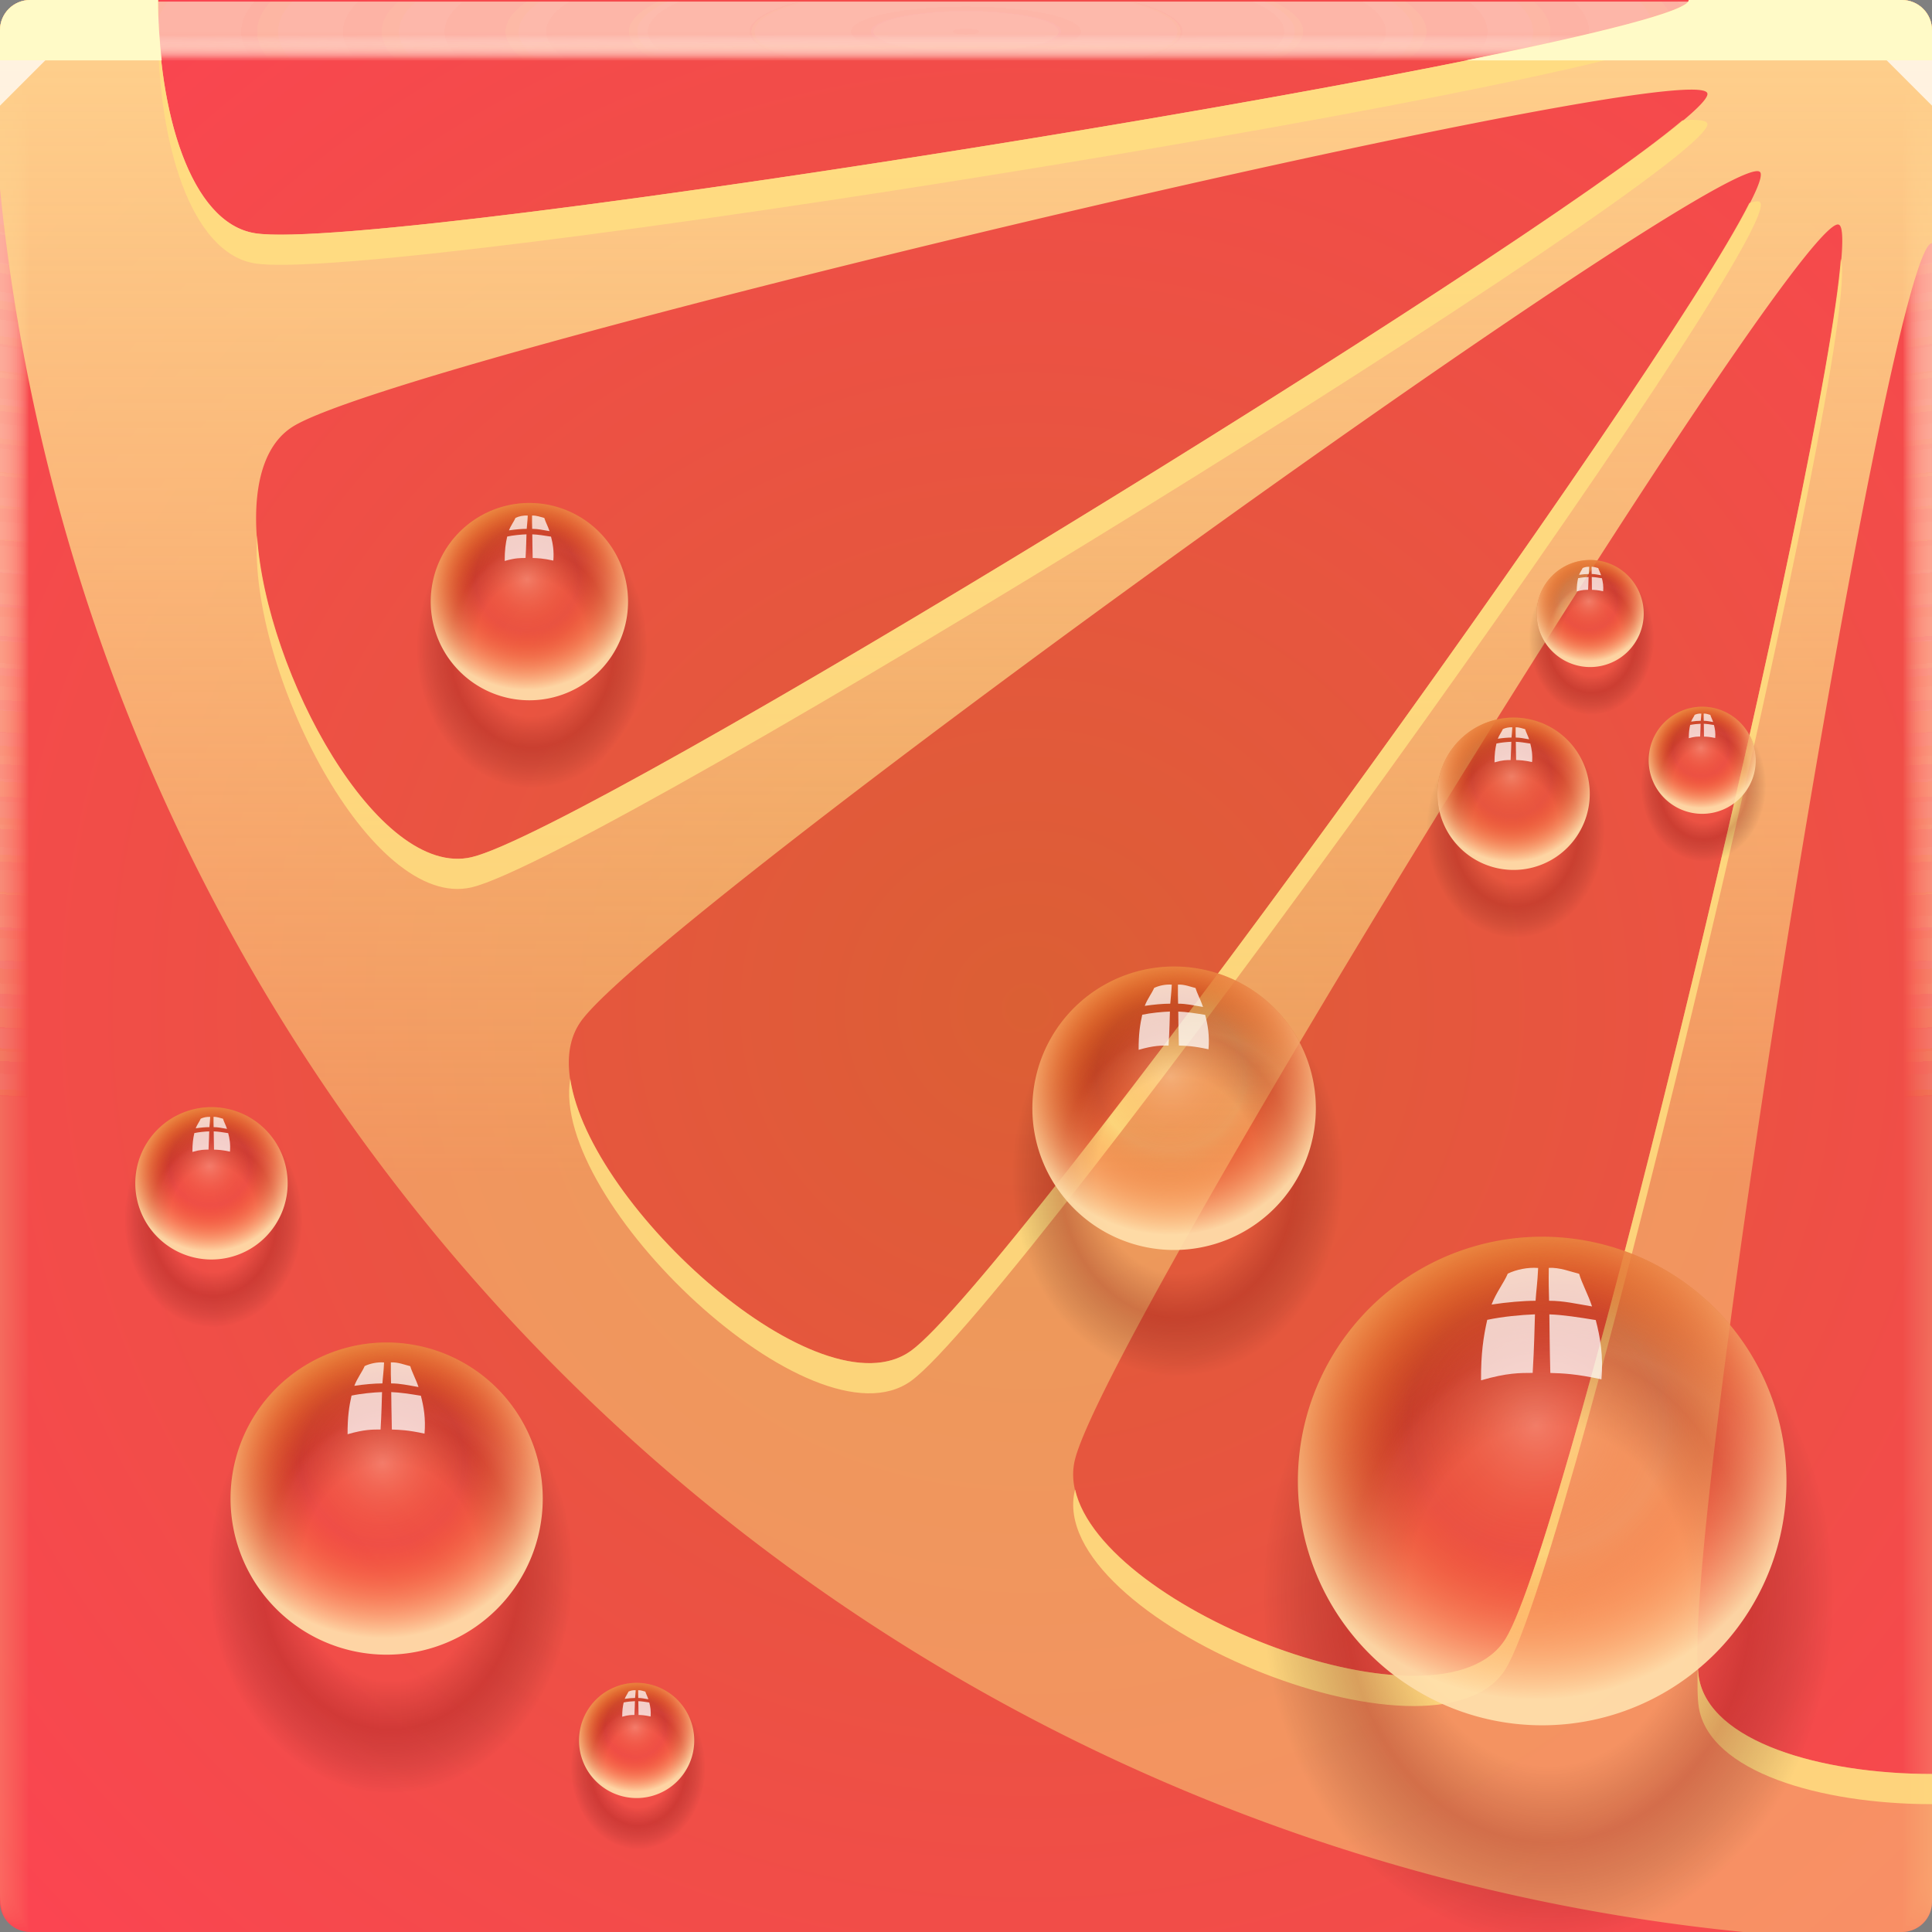 <?xml version="1.0" encoding="UTF-8"?>
<!-- Created with Inkscape (http://www.inkscape.org/) -->
<svg width="64" height="64" version="1.1" xmlns="http://www.w3.org/2000/svg" xmlns:cc="http://creativecommons.org/ns#" xmlns:dc="http://purl.org/dc/elements/1.1/" xmlns:rdf="http://www.w3.org/1999/02/22-rdf-syntax-ns#" xmlns:xlink="http://www.w3.org/1999/xlink">
	<rect width="100%" height="100%" fill="#808080" stroke="none"/>
	<defs>
		<radialGradient id="d" cx="32.874" cy="38.6" r="8.839" gradientTransform="matrix(1.3 0 0 1.3 -9.592 -10.223)" gradientUnits="userSpaceOnUse">
			<stop stop-color="#b62600" stop-opacity="0" offset="0"/>
			<stop stop-color="#b62900" stop-opacity="0" offset=".624"/>
			<stop stop-color="#dd7830" offset="1"/>
		</radialGradient>
		<radialGradient id="c" cx="31.908" cy="37.572" r="8.839" gradientTransform="matrix(1.17 0 0 1.42 -5.199 -11.614)" gradientUnits="userSpaceOnUse">
			<stop stop-color="#330000" stop-opacity="0" offset="0"/>
			<stop stop-color="#450000" stop-opacity="0" offset=".49"/>
			<stop stop-color="#6e0000" stop-opacity=".248" offset=".71"/>
			<stop stop-color="#000000" stop-opacity="0" offset="1"/>
		</radialGradient>
		<radialGradient id="e" cx="31.679" cy="36.026" r="8.839" gradientTransform="matrix(1.121 -2.0163e-8 2.0163e-8 1.121 -3.83 -4.828)" gradientUnits="userSpaceOnUse">
			<stop stop-color="#ffcdad" stop-opacity=".349" offset="0"/>
			<stop stop-color="#ff631d" stop-opacity="0" offset=".469"/>
			<stop stop-color="#ffdfab" stop-opacity=".923" offset="1"/>
		</radialGradient>
		<radialGradient id="radialGradient2160630-3" cx="29.897" cy="34.826" r="32" gradientTransform="matrix(-1.462 0 0 1.421 77.754 -16.092)" gradientUnits="userSpaceOnUse">
			<stop stop-color="#db5f34" offset="0"/>
			<stop stop-color="#fc4452" offset="1"/>
		</radialGradient>
		<radialGradient id="e-5-6-0-3-8" cx="35.574" cy="1.019" r="32" gradientTransform="matrix(0,1.125,-5.175,0,37.271,-38.97)" gradientUnits="userSpaceOnUse" xlink:href="#a-6-5"/>
		<linearGradient id="a-6-5">
			<stop stop-color="#ffbbae" stop-opacity=".226" offset="0"/>
			<stop stop-color="#ffa482" stop-opacity=".033" offset="1"/>
		</linearGradient>
		<radialGradient id="f-6-9-2-5-2" cx="35.574" cy="1.036" r="32" gradientTransform="matrix(0,1.125,-5.175,0,37.363,-38.97)" gradientUnits="userSpaceOnUse" xlink:href="#a-6-5"/>
		<radialGradient id="g-2-1-0-3-0" cx="35.574" cy="1.055" r="32" gradientTransform="matrix(0,1.125,-5.175,0,37.458,-38.97)" gradientUnits="userSpaceOnUse" xlink:href="#a-6-5"/>
		<radialGradient id="h-2-5-5-2" cx="35.574" cy="1.071" r="32" gradientTransform="matrix(0,1.125,-5.175,0,37.544,-38.97)" gradientUnits="userSpaceOnUse" xlink:href="#a-6-5"/>
		<radialGradient id="i-7-52-6-3" cx="35.574" cy="1.091" r="32" gradientTransform="matrix(0,1.125,-5.175,0,37.648,-38.97)" gradientUnits="userSpaceOnUse" xlink:href="#a-6-5"/>
		<radialGradient id="j-0-9-2-7" cx="35.574" cy="1.113" r="32" gradientTransform="matrix(0,1.125,-5.175,0,37.758,-38.97)" gradientUnits="userSpaceOnUse" xlink:href="#a-6-5"/>
		<radialGradient id="k-9-0-9-5" cx="35.574" cy="1.135" r="32" gradientTransform="matrix(0,1.125,-5.175,0,37.875,-38.97)" gradientUnits="userSpaceOnUse" xlink:href="#a-6-5"/>
		<radialGradient id="l-3-28-1-9" cx="35.574" cy="1.159" r="32" gradientTransform="matrix(0,1.125,-5.175,0,38,-38.97)" gradientUnits="userSpaceOnUse" xlink:href="#a-6-5"/>
		<radialGradient id="m-6-38-2-2" cx="35.574" cy="1.18" r="32" gradientTransform="matrix(0,1.125,-5.175,0,38.107,-38.97)" gradientUnits="userSpaceOnUse" xlink:href="#a-6-5"/>
		<radialGradient id="n-0-0-7-2" cx="35.574" cy="1.208" r="32" gradientTransform="matrix(0,1.125,-5.175,0,38.252,-38.97)" gradientUnits="userSpaceOnUse" xlink:href="#a-6-5"/>
		<radialGradient id="o-6-40-0-8" cx="35.574" cy="1.239" r="32" gradientTransform="matrix(0,1.125,-5.175,0,38.411,-38.97)" gradientUnits="userSpaceOnUse" xlink:href="#a-6-5"/>
		<radialGradient id="p-2-9-9-9" cx="35.574" cy="1.273" r="32" gradientTransform="matrix(0,1.125,-5.175,0,38.587,-38.97)" gradientUnits="userSpaceOnUse" xlink:href="#a-6-5"/>
		<radialGradient id="q-6-1-3-7" cx="35.574" cy="1.304" r="32" gradientTransform="matrix(0,1.125,-5.175,0,38.75,-38.97)" gradientUnits="userSpaceOnUse" xlink:href="#a-6-5"/>
		<radialGradient id="r-1-9-6-3" cx="35.574" cy="1.346" r="32" gradientTransform="matrix(0,1.125,-5.175,0,38.966,-38.97)" gradientUnits="userSpaceOnUse" xlink:href="#a-6-5"/>
		<radialGradient id="s-8-6-0-6" cx="35.574" cy="1.393" r="32" gradientTransform="matrix(0,1.125,-5.175,0,39.208,-38.97)" gradientUnits="userSpaceOnUse" xlink:href="#a-6-5"/>
		<radialGradient id="t-7-25-6-1" cx="35.574" cy="1.439" r="32" gradientTransform="matrix(0,1.125,-5.175,0,39.446,-38.97)" gradientUnits="userSpaceOnUse" xlink:href="#a-6-5"/>
		<radialGradient id="u-9-4-2-2" cx="16.612" cy="1.481" r="32" gradientTransform="matrix(0 .013 -2.412 0 35.594 1.336)" gradientUnits="userSpaceOnUse">
			<stop stop-color="#ffddc7" stop-opacity=".604" offset="0"/>
			<stop stop-color="#ffffff" stop-opacity=".002" offset="1"/>
		</radialGradient>
		<linearGradient id="linearGradient91067" x1="31.26" x2="31.26" y1="2.158" y2="38.94" gradientUnits="userSpaceOnUse">
			<stop stop-color="#fece8b" offset="0"/>
			<stop stop-color="#fada7d" stop-opacity=".49" offset="1"/>
		</linearGradient>
	</defs>
	<g transform="translate(3.2081e-5)">
		<path d="m1 0c-0.554 0-1 0.446-1 1v62c0 0.554 0.446 1 1 1h62c0.554 0 1-0.446 1-1v-62c0-0.554-0.446-1-1-1z" fill="url(#radialGradient2160630-3)"/>
		<g transform="translate(-3.2081e-5)">
			<path d="m1 0.059c-0.554 0-1 0.446-1 1v62-0.224 0.224-62h1.752c19.15 2e-3 39.445 0 60.213 0h2.035v62-0.334 0.334-62c0.001-0.553-0.447-1.001-1-1z" fill="url(#e-5-6-0-3-8)"/>
			<path d="m1 0.059c-0.555-0.001-1.004 0.451-1 1.006v61.98-0.197c0-0.277 4e-3 -0.184 0.01 0.246 0.012 0.016 0.03-0.297 0.052-0.897v-61c0.072-9e-3 0.133-0.013 0.185-0.013 0.29-0.016 0.357-0.032 0.774-0.044 0.246-0.011 0.496-0.019 0.747-0.019 19.183 2e-3 39.392 0 60.2 0 0.346 0 0.689 0.012 1.023 0.03 0.268 0.01 0.389 0.02 0.52 0.033 0.106 0 0.22 0.01 0.427 0.028v60.744c0.027 0.754 0.05 1.148 0.059 1.123l3e-3 -0.334v0.286-61.762c0-0.143 0-0.22-2e-3 -0.224-0.005-0.552-0.46-0.995-1.012-0.986h-61.986" fill="url(#f-6-9-2-5-2)"/>
			<path d="m1 0.059c-0.555-0.001-1.004 0.451-1 1.006v61.966-0.169c0-0.245 8e-3 -0.145 0.021 0.266 0.022 0.034 0.06-0.247 0.104-0.807v-60.988c0.056-0.015 0.115-0.023 0.173-0.025 0.27-0.031 0.341-0.064 0.743-0.088 0.242-0.022 0.492-0.037 0.742-0.037 19.217 2e-3 39.34 0 60.187 0 0.347 0 0.69 0.024 1.013 0.06 0.256 0.02 0.372 0.042 0.494 0.065 0.1 0 0.206 0.02 0.398 0.057v60.731c0.055 0.703 0.102 1.052 0.119 1.003 4e-3 -0.154 6e-3 -0.265 6e-3 -0.333v0.237-61.748c0-0.139 0-0.215-3e-3 -0.224-0.011-0.468-0.347-0.864-0.807-0.952-0.071-0.014-0.144-0.021-0.217-0.02h-61.973" fill="url(#g-2-1-0-3-0)"/>
			<path d="m1 0.059c-0.555-0.001-1.004 0.45-1 1.005v61.953-0.14c0-0.213 0.012-0.107 0.031 0.287 0.034 0.05 0.091-0.198 0.156-0.718v-60.974c0.051-0.022 0.105-0.035 0.16-0.037 0.252-0.048 0.327-0.097 0.715-0.132 0.238-0.034 0.487-0.056 0.737-0.056 19.25 2e-3 39.286 0 60.173 0 0.348 0 0.688 0.036 1.001 0.09 0.244 0.029 0.356 0.062 0.47 0.098 0.091 0 0.19 0.03 0.37 0.085v60.718c0.082 0.653 0.151 0.957 0.176 0.884 7e-3 -0.152 0.01-0.262 0.01-0.333v0.188-61.734c0-0.135 0-0.21-4e-3 -0.224-0.017-0.467-0.359-0.859-0.819-0.94-0.072-0.014-0.144-0.02-0.217-0.018h-61.96" fill="url(#h-2-5-5-2)"/>
			<path d="m1 0.059c-0.555-0.001-1.004 0.45-1 1.005v61.939-0.113c0-0.18 0.015-0.068 0.042 0.308 0.045 0.067 0.121-0.149 0.208-0.629v-60.96c0.044-0.029 0.095-0.046 0.148-0.05 0.232-0.063 0.311-0.128 0.684-0.176 0.234-0.044 0.483-0.074 0.732-0.074 19.284 2e-3 39.234 0 60.16 0 0.35 0 0.689 0.048 0.991 0.12 0.232 0.039 0.34 0.083 0.444 0.13 0.085 0 0.176 0.04 0.341 0.114v60.704c0.11 0.603 0.203 0.862 0.236 0.764 0.008-0.111 0.013-0.222 0.014-0.333v0.14-61.721c0-0.13-2e-3 -0.206-6e-3 -0.224-0.024-0.466-0.37-0.852-0.83-0.927-0.073-0.013-0.146-0.019-0.22-0.017h-61.944" fill="url(#i-7-52-6-3)"/>
			<path d="m1 0.059c-0.554-0.001-1.003 0.45-1 1.004v61.926-0.084c0-0.148 0.02-0.029 0.052 0.328 0.056 0.084 0.152-0.099 0.26-0.539v-60.949c0.053-0.04 0.097-0.061 0.136-0.061 0.212-0.08 0.297-0.16 0.655-0.22 0.23-0.056 0.477-0.093 0.727-0.093 19.317 2e-3 39.18 0 60.147 0 0.35 0 0.688 0.06 0.98 0.151 0.22 0.047 0.322 0.102 0.418 0.162 0.078 0 0.162 0.049 0.313 0.142v60.69c0.137 0.553 0.253 0.767 0.295 0.645 0.01-0.11 0.015-0.221 0.017-0.332v0.09-61.705c0-0.126-2e-3 -0.202-7e-3 -0.224-0.031-0.465-0.382-0.846-0.843-0.914-0.072-0.013-0.145-0.019-0.218-0.017h-61.932" fill="url(#j-0-9-2-7)"/>
			<path d="m1 0.059c-0.554-0.001-1.003 0.45-1 1.004v61.912-0.056c0-0.117 0.023 0.01 0.063 0.349 0.067 0.1 0.182-0.05 0.312-0.45v-60.935c0.048-0.049 0.088-0.074 0.123-0.074 0.193-0.095 0.282-0.192 0.626-0.264 0.225-0.067 0.472-0.11 0.721-0.11h60.133c0.352 0 0.688 0.071 0.97 0.18 0.144 0.033 0.279 0.099 0.393 0.194 0.07 0 0.147 0.059 0.284 0.17v60.68c0.164 0.502 0.304 0.671 0.354 0.524 0.014-0.14 0.02-0.25 0.02-0.331v0.042-61.695c0-0.121-2e-3 -0.197-9e-3 -0.224-0.037-0.464-0.393-0.84-0.854-0.902-0.072-0.012-0.145-0.016-0.218-0.014h-61.918" fill="url(#k-9-0-9-5)"/>
			<path d="m1 0.059c-0.554-0.001-1.003 0.45-1 1.004v61.898-0.029c0-0.084 0.027 0.049 0.073 0.37 0.079 0.117 0.212 0 0.365-0.36v-60.923c0.043-0.057 0.079-0.086 0.11-0.086 0.174-0.112 0.267-0.225 0.596-0.309 0.23-0.083 0.472-0.126 0.717-0.129 19.385 2e-3 39.075 0 60.12 0 0.353 0 0.687 0.084 0.958 0.211 0.141 0.041 0.268 0.119 0.368 0.227 0.063 0 0.132 0.068 0.256 0.199v60.665c0.192 0.452 0.354 0.576 0.413 0.404 0.014-0.11 0.022-0.22 0.024-0.33v-61.687c0-0.117-4e-3 -0.193-0.01-0.224-0.044-0.464-0.405-0.835-0.868-0.89-0.072-0.01-0.144-0.014-0.217-0.011h-61.905" fill="url(#l-3-28-1-9)"/>
			<path d="m1 0.059c-0.554-0.001-1.003 0.449-1 1.003v61.885c0-0.052 0.03 0.087 0.084 0.39 0.09 0.135 0.242 0.05 0.416-0.27v-60.911c0.038-0.063 0.07-0.097 0.099-0.097 0.154-0.127 0.251-0.257 0.566-0.352 0.217-0.089 0.463-0.148 0.711-0.148 19.418 2e-3 39.022 0 60.107 0 0.355 0 0.687 0.096 0.947 0.242 0.138 0.049 0.257 0.139 0.343 0.258 0.056 0 0.118 0.079 0.227 0.227v60.651c0.22 0.402 0.406 0.482 0.473 0.285 0.018-0.132 0.027-0.243 0.027-0.33v-61.721c0-0.113-4e-3 -0.188-0.012-0.224-0.05-0.463-0.416-0.828-0.879-0.877-0.072-0.01-0.145-0.014-0.218-0.011h-61.89" fill="url(#m-6-38-2-2)"/>
			<path d="m1 0.059c-0.554-0.001-1.003 0.449-1 1.003v61.899c0-0.02 0.035 0.126 0.094 0.41 0.101 0.152 0.273 0.1 0.468-0.18v-60.897c0.034-0.073 0.062-0.11 0.087-0.11 0.135-0.143 0.236-0.29 0.536-0.397 0.213-0.1 0.459-0.166 0.707-0.166 19.452 2e-3 38.969 0 60.093 0 0.356 0 0.687 0.108 0.936 0.272 0.134 0.06 0.246 0.162 0.317 0.29 0.05 0 0.103 0.089 0.2 0.256v60.64c0.246 0.352 0.455 0.386 0.531 0.165 0.02-0.128 0.03-0.239 0.03-0.33v-61.755c0-0.108-4e-3 -0.184-0.013-0.224-0.057-0.462-0.428-0.821-0.891-0.864-0.072-0.009-0.145-0.012-0.218-0.01h-61.877" fill="url(#n-0-0-7-2)"/>
			<path d="m1 0.059c-0.554-0.001-1.002 0.448-1 1.002v61.913c0 0.013 0.039 0.165 0.105 0.432 0.112 0.168 0.303 0.148 0.52-0.092v-60.882c0.029-0.081 0.053-0.123 0.074-0.123 0.116-0.159 0.222-0.321 0.507-0.44 0.215-0.117 0.456-0.181 0.701-0.185 19.486 2e-3 38.916 0 60.08 0 0.357 0 0.687 0.12 0.925 0.302 0.131 0.072 0.234 0.185 0.292 0.323 0.043 0 0.089 0.098 0.171 0.284v60.626c0.275 0.302 0.507 0.29 0.591 0.046 0.022-0.125 0.034-0.236 0.034-0.33v-61.791c0-0.104-5e-3 -0.18-0.016-0.224-0.063-0.461-0.439-0.815-0.903-0.852-0.072-0.008-0.145-0.011-0.218-8e-3h-61.863" fill="url(#o-6-40-0-8)"/>
			<path d="m1 0.059c-0.554-0.001-1.002 0.448-1 1.002v61.928c0 0.045 0.042 0.203 0.115 0.453 0.123 0.184 0.333 0.197 0.572-3e-3v-60.87c0.024-0.089 0.045-0.135 0.062-0.135 0.097-0.174 0.207-0.353 0.478-0.484 0.204-0.122 0.448-0.203 0.696-0.203 19.519 2e-3 38.863 0 60.067 0 0.335-0.002 0.659 0.116 0.914 0.332 0.15 0.103 0.224 0.225 0.267 0.355 0.035 0 0.073 0.108 0.142 0.313v60.612c0.302 0.251 0.557 0.196 0.65-0.074 0.023-0.109 0.035-0.219 0.037-0.33v-61.825c0-0.1-6e-3 -0.175-0.017-0.224-0.07-0.46-0.45-0.81-0.915-0.84-0.072-0.007-0.145-0.009-0.218-7e-3h-61.85" fill="url(#p-2-9-9-9)"/>
			<path d="m1 0.059c-0.554-0.001-1.002 0.448-1 1.002v61.942c0 0.077 0.046 0.242 0.126 0.473 0.134 0.201 0.363 0.246 0.624 0.086v-60.856c0.02-0.097 0.035-0.147 0.05-0.147 0.08-0.225 0.239-0.413 0.447-0.529 0.2-0.133 0.444-0.221 0.691-0.221 19.553 2e-3 38.811 0 60.053 0 0.36 0 0.686 0.144 0.903 0.362 0.123 0.098 0.208 0.235 0.242 0.388 0.028 0 0.059 0.118 0.114 0.341v60.598c0.33 0.2 0.608 0.1 0.709-0.194 0.026-0.117 0.04-0.228 0.04-0.329v-61.86c0-0.095-6e-3 -0.17-0.018-0.224-0.076-0.459-0.462-0.803-0.927-0.827-0.073-0.006-0.145-0.007-0.218-5e-3h-61.836" fill="url(#q-6-1-3-7)"/>
			<path d="m1 0.059c-0.553-0.001-1.002 0.448-1 1.001v61.956c0 0.11 0.05 0.281 0.136 0.494 0.146 0.218 0.394 0.296 0.677 0.176v-60.843c0.014-0.105 0.026-0.16 0.036-0.16 0.062-0.237 0.212-0.441 0.419-0.572 0.196-0.144 0.439-0.24 0.686-0.24 19.586 2e-3 38.758 0 60.04 0 0.36 0 0.685 0.156 0.892 0.392 0.117 0.112 0.193 0.26 0.216 0.42 0.021 0 0.044 0.128 0.086 0.37v60.585c0.356 0.15 0.658 5e-3 0.768-0.314 0.029-0.114 0.044-0.224 0.044-0.328v-61.895c0-0.09-7e-3 -0.166-0.02-0.224-0.083-0.458-0.474-0.797-0.94-0.814-0.072-0.005-0.145-0.006-0.217-5e-3h-61.823" fill="url(#r-1-9-6-3)"/>
			<path d="m1 0.059c-0.553-0.001-1.001 0.447-1 1v61.972c0 0.142 0.054 0.32 0.147 0.515 0.156 0.241 0.453 0.349 0.728 0.265v-60.83c0.01-0.114 0.018-0.172 0.025-0.172 0.044-0.248 0.184-0.47 0.389-0.617 0.192-0.155 0.434-0.258 0.68-0.258 19.62 2e-3 38.705 0 60.027 0 0.362 0 0.686 0.168 0.882 0.422 0.11 0.127 0.176 0.286 0.19 0.453 0.015 0 0.03 0.137 0.057 0.398v60.572c0.385 0.1 0.71-0.09 0.828-0.434 0.03-0.11 0.047-0.22 0.047-0.328v-61.93c0-0.086-7e-3 -0.161-0.021-0.224-0.09-0.457-0.485-0.791-0.951-0.802-0.073-0.003-0.146-0.004-0.219-2e-3h-61.809" fill="url(#s-8-6-0-6)"/>
			<path d="m1 0.059c-0.553-0.001-1.001 0.447-1 1v61.986c0 0.174 0.058 0.358 0.157 0.535 0.17 0.259 0.473 0.397 0.78 0.355v-60.816c5e-3 -0.122 0.01-0.185 0.013-0.185 0.028-0.259 0.158-0.496 0.36-0.66 0.187-0.166 0.429-0.277 0.675-0.277 19.653 2e-3 38.652 0 60.013 0 0.363 0 0.685 0.18 0.87 0.452 0.102 0.141 0.16 0.31 0.166 0.485 7e-3 0 0.015 0.147 0.028 0.427v60.558c0.412 0.05 0.76-0.186 0.887-0.553 0.033-0.106 0.05-0.217 0.05-0.328v-61.965c0.01-0.553-0.432-1.008-0.985-1.014-0.073-0.001-0.146-0.001-0.219 0h-61.795" fill="url(#t-7-25-6-1)"/>
			<path d="m1 0.059c-0.553-0.001-1.001 0.447-1 1v1h64v-0.998c0.001-0.553-0.447-1.001-1-1h-62z" fill="url(#u-9-4-2-2)"/>
		</g>
	</g>
	<path d="m1 0c-0.554 0-1 0.446-1 1v5.254a64.445 64.445 0 0 0 57.746 57.746h5.254c0.554 0 1-0.446 1-1v-4.234c-3.689 0-7.377-1.069-7.725-3.207-0.695-4.275 6.332-47.502 7.723-47.502 6.21e-4 0 0.001 0.002 2e-3 0.002v-7.059c-4.7e-5 -0.554-0.446-1-1-1h-7.059c1.8e-5 6.3478e-4 2e-3 0.001 2e-3 0.002 0 1.39-43.227 8.418-47.502 7.723-2.138-0.348-3.207-4.036-3.207-7.725zm54.984 2.969c0.342-0.004 0.539 0.035 0.572 0.115 0.532 1.284-36.716 24.317-40.932 25.311-4.216 0.994-9.596-11.991-5.912-14.27 3.454-2.136 41.137-11.102 46.271-11.156zm2.248 2.701c0.032 0.003 0.055 0.012 0.07 0.027 0.983 0.983-24.612 36.519-28.127 39.051s-13.455-7.409-10.924-10.924c2.492-3.46 36.966-28.316 38.98-28.154zm2.609 1.773c0.031-0.01 0.054-0.008 0.074 0 1.284 0.532-8.763 43.16-11.041 46.844s-15.263-1.696-14.27-5.912c0.978-4.15 23.313-40.31 25.236-40.932z" fill="url(#linearGradient91067)" stop-color="#000000" stroke-width="2px" style="-inkscape-stroke:none;paint-order:stroke fill markers"/>
	<path d="m1 0c-0.554 0-1 0.446-1 1v1c0-0.554 0.446-1 1-1h4.234c0 3.689 1.069 7.377 3.207 7.725 4.275 0.695 47.502-6.332 47.502-7.723 0 0-0.002-0.002-0.002-0.002h7.059c0.554 0 1 0.446 1 1v-1c-4.7e-5 -0.554-0.446-1-1-1h-7.059s0.002 0.002 0.002 0.002c0 1.39-43.227 8.418-47.502 7.723-2.138-0.348-3.207-4.036-3.207-7.725h-4.234zm54.984 3.969c-0.062 6.508e-4 -0.185 0.018-0.256 0.021-5.224 4.431-36.271 23.501-40.104 24.404-3.101 0.731-6.819-6.093-7.109-10.664-0.28 4.487 3.771 12.451 7.109 11.664 4.216-0.994 41.464-24.026 40.932-25.311-0.033-0.08-0.23-0.119-0.572-0.115zm2.248 2.701c-0.063-0.005-0.157 0.014-0.281 0.057-1.24e-4 2.472e-4 -0.002-2.472e-4 -0.002 0-2.905 5.817-24.557 35.705-27.773 38.021-2.997 2.159-10.662-4.75-11.285-9.012-0.683 4.05 8.039 12.35 11.285 10.012 3.514-2.531 29.11-38.068 28.127-39.051-0.015-0.015-0.038-0.025-0.07-0.027zm2.748 1.9c-0.487 6.585-9.024 42.352-11.105 45.717-2.107 3.406-13.362-0.938-14.26-4.945-0.002 0.009-0.008 0.024-0.01 0.033-0.994 4.216 11.991 9.596 14.27 5.912 2.225-3.598 11.855-44.327 11.105-46.717zm-4.738 46.59c-0.019 0.617-0.014 1.11 0.033 1.398 0.348 2.138 4.036 3.207 7.725 3.207v-1c-3.689 0-7.377-1.069-7.725-3.207-0.017-0.104-0.025-0.249-0.033-0.398z" fill="#ffdf80" fill-opacity=".841" stop-color="#000000" stroke-width="2px" style="-inkscape-stroke:none;paint-order:stroke fill markers"/>
	<path d="m0 1v2.5l2-2z" fill="#fffffe" fill-opacity=".74"/>
	<path d="m64 3.5-2-2 2-0.5z" fill="#fffffe" fill-opacity=".74"/>
	<path d="m1 0c-0.554 0-1 0.446-1 1v1h5.356c-0.072-0.655-0.121-1.324-0.121-2h-4.234zm54.941 0s0.002 0.002 0.002 0.002c0 0.361-2.986 1.109-7.385 1.998h15.441v-1c0-0.554-0.446-1-1-1h-7.059z" fill="#fffac7" stop-color="#000000" stroke-width="2px" style="-inkscape-stroke:none;paint-order:stroke fill markers"/>
	<g id="a" transform="matrix(.585 0 0 .585 -5.858 27.663)">
		<path d="m42.475 41.739a10.341 12.551 0 0 1-10.341 12.551 10.341 12.551 0 0 1-10.341-12.551 10.341 12.551 0 0 1 10.341-12.551 10.341 12.551 0 0 1 10.341 12.551z" color="#000000" fill="url(#c)" stroke-width="1.289"/>
		<path d="m40.747 37.572a8.839 8.839 0 0 1-8.839 8.839 8.839 8.839 0 0 1-8.839-8.839 8.839 8.839 0 0 1 8.839-8.839 8.839 8.839 0 0 1 8.839 8.839z" color="#000000" fill="url(#d)"/>
		<path d="m40.747 37.572a8.839 8.839 0 0 1-8.839 8.839 8.839 8.839 0 0 1-8.839-8.839 8.839 8.839 0 0 1 8.839-8.839 8.839 8.839 0 0 1 8.839 8.839z" color="#000000" fill="url(#e)"/>
		<path d="m30.663 30.068c-0.13 0.315-0.421 0.683-0.586 1.119 0.557-0.085 1.153-0.137 1.592-0.137 0.024-0.38 0.07-0.658 0.093-1.187-0.377-0.03-0.792 0.057-1.099 0.205zm1.484-0.209c-0.009 0.522 0.002 0.814 0.011 1.191 0.524 0 0.967 0.107 1.554 0.205-0.14-0.429-0.373-0.849-0.467-1.181-0.299-0.072-0.703-0.237-1.098-0.214zm-2.227 1.881c-0.138 0.611-0.23 1.225-0.224 2.188 0.962-0.278 1.411-0.265 1.868-0.268 0.059-0.965 0.067-1.671 0.083-2.119-0.498 0.018-1.182 0.083-1.726 0.199zm2.248-0.199c0.009 0.48 0.007 1.113 0.035 2.121 0.47 0.014 0.914 0.03 1.849 0.231 0.075-0.849-0.044-1.528-0.206-2.145-0.602-0.098-1.184-0.189-1.678-0.206z" fill="#fffffe" fill-opacity=".74" stop-color="#000000" stroke-width="3.419px" style="-inkscape-stroke:none;paint-order:stroke fill markers"/>
	</g>
	<use transform="matrix(1.565 0 0 1.565 31.042 -28.63)" width="64" height="64" xlink:href="#a"/>
	<use transform="matrix(.908 0 0 .908 27.264 -8.363)" width="64" height="64" xlink:href="#a"/>
	<use transform="matrix(.632 0 0 .632 9.442 -11.444)" width="64" height="64" xlink:href="#a"/>
	<use transform="matrix(.343 0 0 .343 48.283 3.296)" width="64" height="64" xlink:href="#a"/>
	<use transform="matrix(.343 0 0 .343 51.995 8.158)" width="64" height="64" xlink:href="#a"/>
	<use transform="matrix(.488 0 0 .488 43.889 2.069)" width="64" height="64" xlink:href="#a"/>
	<use transform="matrix(.488 0 0 .488 .755 14.974)" width="64" height="64" xlink:href="#a"/>
	<use transform="matrix(.369 0 0 .369 16.363 39.337)" width="64" height="64" xlink:href="#a"/>
</svg>
